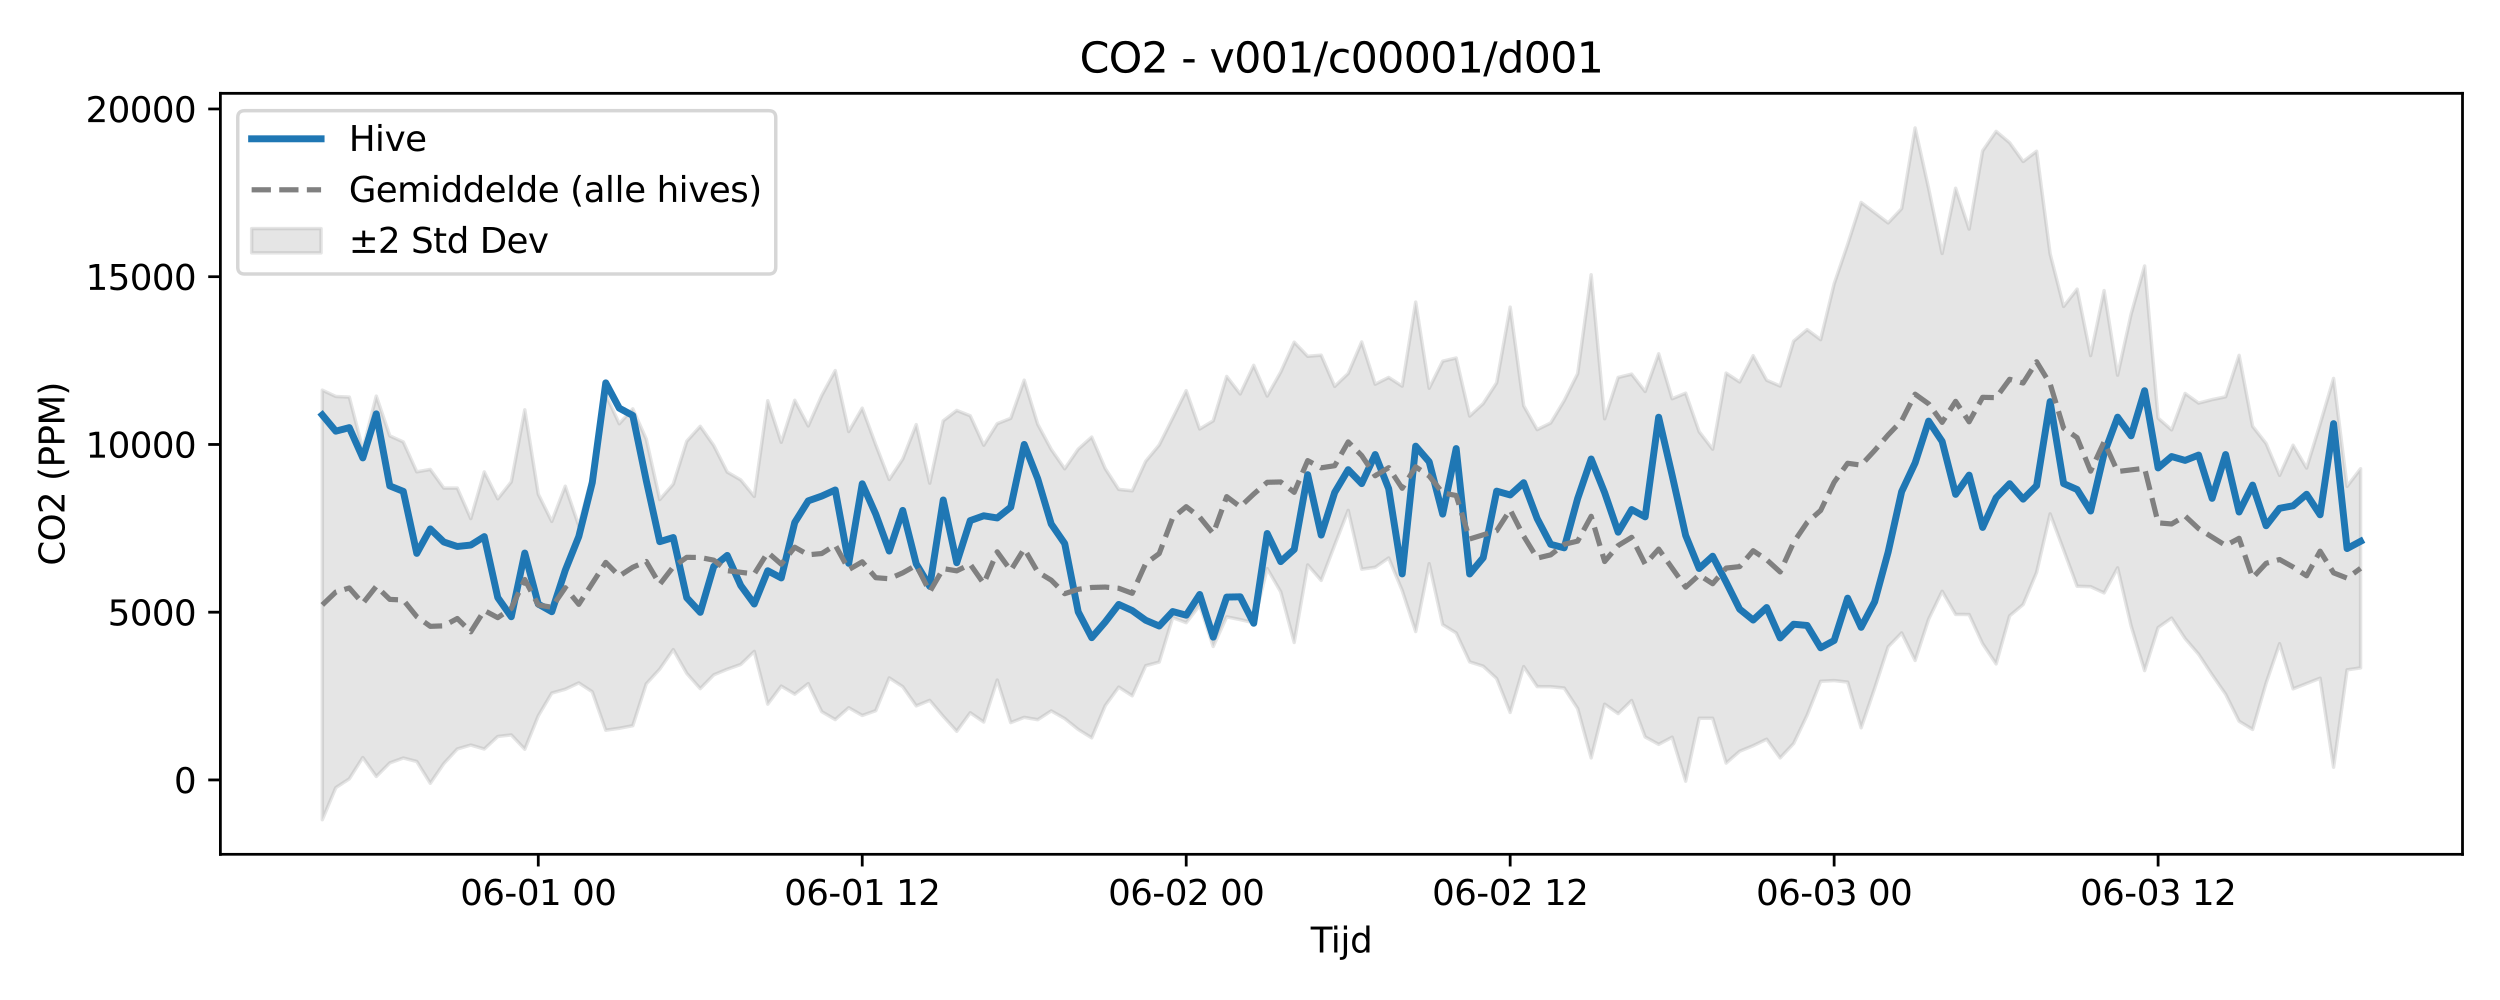 <?xml version="1.0" encoding="utf-8" standalone="no"?>
<!DOCTYPE svg PUBLIC "-//W3C//DTD SVG 1.1//EN"
  "http://www.w3.org/Graphics/SVG/1.1/DTD/svg11.dtd">
<svg xmlns:xlink="http://www.w3.org/1999/xlink" width="720pt" height="288pt" viewBox="0 0 720 288" xmlns="http://www.w3.org/2000/svg" version="1.1">
 <defs>
  <style type="text/css">*{stroke-linejoin: round; stroke-linecap: butt}</style>
 </defs>
 <g id="figure_1">
  <g id="patch_1">
   <path d="M 0 288 
L 720 288 
L 720 0 
L 0 0 
z
" style="fill: #ffffff"/>
  </g>
  <g id="axes_1">
   <g id="patch_2">
    <path d="M 63.47 246.04 
L 709.2 246.04 
L 709.2 26.88 
L 63.47 26.88 
z
" style="fill: #ffffff"/>
   </g>
   <g id="FillBetweenPolyCollection_1">
    <defs>
     <path id="mf0f793c927" d="M 92.821 -175.637 
L 92.821 -51.922 
L 96.709 -61.153 
L 100.597 -63.695 
L 104.484 -69.832 
L 108.372 -64.368 
L 112.259 -68.278 
L 116.147 -69.692 
L 120.035 -68.686 
L 123.922 -62.414 
L 127.81 -68.077 
L 131.697 -72.293 
L 135.585 -73.426 
L 139.473 -72.279 
L 143.36 -75.896 
L 147.248 -76.347 
L 151.135 -72.223 
L 155.023 -81.824 
L 158.911 -88.404 
L 162.798 -89.49 
L 166.686 -91.318 
L 170.573 -88.768 
L 174.461 -77.7 
L 178.349 -78.257 
L 182.236 -79.001 
L 186.124 -91.063 
L 190.011 -95.305 
L 193.899 -100.911 
L 197.787 -94.06 
L 201.674 -89.667 
L 205.562 -93.64 
L 209.449 -95.259 
L 213.337 -96.63 
L 217.224 -100.393 
L 221.112 -85.209 
L 225 -90.402 
L 228.887 -88.081 
L 232.775 -91.11 
L 236.662 -83.049 
L 240.55 -80.761 
L 244.438 -84.173 
L 248.325 -81.947 
L 252.213 -83.325 
L 256.1 -92.762 
L 259.988 -90.23 
L 263.876 -84.711 
L 267.763 -86.301 
L 271.651 -81.681 
L 275.538 -77.389 
L 279.426 -82.718 
L 283.314 -80.049 
L 287.201 -92.145 
L 291.089 -79.889 
L 294.976 -81.402 
L 298.864 -80.725 
L 302.752 -83.258 
L 306.639 -81.054 
L 310.527 -77.916 
L 314.414 -75.499 
L 318.302 -84.771 
L 322.19 -90.108 
L 326.077 -87.606 
L 329.965 -96.277 
L 333.852 -97.319 
L 337.74 -110.144 
L 341.628 -108.655 
L 345.515 -113.68 
L 349.403 -101.809 
L 353.29 -110.345 
L 357.178 -109.556 
L 361.066 -108.635 
L 364.953 -124.253 
L 368.841 -117.562 
L 372.728 -102.963 
L 376.616 -125.303 
L 380.504 -120.838 
L 384.391 -131.033 
L 388.279 -141.014 
L 392.166 -124.077 
L 396.054 -124.615 
L 399.942 -127.312 
L 403.829 -117.952 
L 407.717 -106.115 
L 411.604 -125.661 
L 415.492 -108.106 
L 419.38 -105.704 
L 423.267 -97.377 
L 427.155 -96.147 
L 431.042 -92.559 
L 434.93 -82.805 
L 438.818 -96.017 
L 442.705 -90.255 
L 446.593 -90.231 
L 450.48 -89.849 
L 454.368 -83.931 
L 458.256 -69.721 
L 462.143 -85.186 
L 466.031 -82.482 
L 469.918 -86.257 
L 473.806 -75.765 
L 477.694 -73.622 
L 481.581 -75.686 
L 485.469 -63.01 
L 489.356 -81.148 
L 493.244 -81.137 
L 497.132 -68.235 
L 501.019 -71.634 
L 504.907 -73.231 
L 508.794 -75.112 
L 512.682 -69.729 
L 516.57 -73.874 
L 520.457 -82.034 
L 524.345 -91.794 
L 528.232 -91.998 
L 532.12 -91.558 
L 536.008 -78.39 
L 539.895 -89.756 
L 543.783 -101.703 
L 547.67 -105.723 
L 551.558 -97.786 
L 555.446 -109.672 
L 559.333 -117.712 
L 563.221 -111.038 
L 567.108 -111.017 
L 570.996 -102.607 
L 574.883 -96.791 
L 578.771 -110.634 
L 582.659 -113.897 
L 586.546 -123.163 
L 590.434 -140.009 
L 594.321 -129.635 
L 598.209 -119.159 
L 602.097 -119.038 
L 605.984 -117.238 
L 609.872 -124.456 
L 613.759 -107.765 
L 617.647 -94.87 
L 621.535 -107.255 
L 625.422 -109.996 
L 629.31 -104.094 
L 633.197 -99.583 
L 637.085 -93.673 
L 640.973 -88.08 
L 644.86 -80.283 
L 648.748 -77.917 
L 652.635 -91.25 
L 656.523 -102.621 
L 660.411 -89.613 
L 664.298 -91.145 
L 668.186 -92.675 
L 672.073 -67.035 
L 675.961 -95.08 
L 679.849 -95.649 
L 679.849 -153.004 
L 679.849 -153.004 
L 675.961 -147.924 
L 672.073 -179.017 
L 668.186 -165.851 
L 664.298 -153.199 
L 660.411 -159.779 
L 656.523 -151.101 
L 652.635 -160.283 
L 648.748 -165.226 
L 644.86 -185.658 
L 640.973 -173.725 
L 637.085 -172.913 
L 633.197 -171.914 
L 629.31 -174.689 
L 625.422 -164.196 
L 621.535 -167.593 
L 617.647 -211.409 
L 613.759 -197.518 
L 609.872 -179.948 
L 605.984 -204.319 
L 602.097 -185.586 
L 598.209 -204.733 
L 594.321 -199.742 
L 590.434 -214.893 
L 586.546 -244.45 
L 582.659 -241.479 
L 578.771 -246.897 
L 574.883 -250.165 
L 570.996 -244.541 
L 567.108 -222.019 
L 563.221 -233.784 
L 559.333 -215.002 
L 555.446 -233.714 
L 551.558 -251.158 
L 547.67 -227.906 
L 543.783 -223.795 
L 539.895 -226.761 
L 536.008 -229.694 
L 532.12 -217.596 
L 528.232 -206.239 
L 524.345 -190.18 
L 520.457 -193.066 
L 516.57 -189.765 
L 512.682 -176.826 
L 508.794 -178.499 
L 504.907 -185.567 
L 501.019 -177.989 
L 497.132 -180.552 
L 493.244 -158.632 
L 489.356 -163.682 
L 485.469 -174.77 
L 481.581 -173.165 
L 477.694 -186.112 
L 473.806 -175.25 
L 469.918 -180.25 
L 466.031 -179.293 
L 462.143 -167.384 
L 458.256 -208.883 
L 454.368 -180.389 
L 450.48 -172.609 
L 446.593 -166.176 
L 442.705 -164.271 
L 438.818 -171.155 
L 434.93 -199.555 
L 431.042 -177.766 
L 427.155 -171.768 
L 423.267 -168.173 
L 419.38 -184.899 
L 415.492 -183.975 
L 411.604 -176.177 
L 407.717 -201.001 
L 403.829 -176.799 
L 399.942 -179.3 
L 396.054 -177.354 
L 392.166 -189.519 
L 388.279 -180.445 
L 384.391 -176.717 
L 380.504 -185.706 
L 376.616 -185.387 
L 372.728 -189.454 
L 368.841 -180.833 
L 364.953 -173.944 
L 361.066 -182.789 
L 357.178 -174.545 
L 353.29 -179.588 
L 349.403 -166.804 
L 345.515 -164.451 
L 341.628 -175.493 
L 337.74 -167.615 
L 333.852 -159.842 
L 329.965 -155.163 
L 326.077 -146.651 
L 322.19 -147.057 
L 318.302 -153.071 
L 314.414 -162.128 
L 310.527 -158.647 
L 306.639 -152.994 
L 302.752 -158.575 
L 298.864 -165.822 
L 294.976 -178.515 
L 291.089 -167.526 
L 287.201 -165.988 
L 283.314 -159.778 
L 279.426 -168.26 
L 275.538 -169.799 
L 271.651 -166.805 
L 267.763 -148.852 
L 263.876 -165.708 
L 259.988 -155.797 
L 256.1 -149.891 
L 252.213 -159.924 
L 248.325 -170.455 
L 244.438 -163.718 
L 240.55 -181.274 
L 236.662 -174.116 
L 232.775 -165.334 
L 228.887 -172.723 
L 225 -160.624 
L 221.112 -172.605 
L 217.224 -145.024 
L 213.337 -149.785 
L 209.449 -152.039 
L 205.562 -159.699 
L 201.674 -165.226 
L 197.787 -160.923 
L 193.899 -148.579 
L 190.011 -144.115 
L 186.124 -161.523 
L 182.236 -170.251 
L 178.349 -165.962 
L 174.461 -174.357 
L 170.573 -151.119 
L 166.686 -136.584 
L 162.798 -147.974 
L 158.911 -137.825 
L 155.023 -145.687 
L 151.135 -169.979 
L 147.248 -149.226 
L 143.36 -144.334 
L 139.473 -152.089 
L 135.585 -138.641 
L 131.697 -147.441 
L 127.81 -147.444 
L 123.922 -152.815 
L 120.035 -152.111 
L 116.147 -160.718 
L 112.259 -162.473 
L 108.372 -173.923 
L 104.484 -158.615 
L 100.597 -173.636 
L 96.709 -173.823 
L 92.821 -175.637 
z
" style="stroke: #808080; stroke-opacity: 0.2"/>
    </defs>
    <g clip-path="url(#p781a172bcb)">
     <use xlink:href="#mf0f793c927" x="0" y="288" style="fill: #808080; fill-opacity: 0.2; stroke: #808080; stroke-opacity: 0.2"/>
    </g>
   </g>
   <g id="matplotlib.axis_1">
    <g id="xtick_1">
     <g id="line2d_1">
      <defs>
       <path id="m189589df7c" d="M 0 0 
L 0 3.5 
" style="stroke: #000000; stroke-width: 0.8"/>
      </defs>
      <g>
       <use xlink:href="#m189589df7c" x="155.023" y="246.04" style="stroke: #000000; stroke-width: 0.8"/>
      </g>
     </g>
     <g id="text_1">
      <!-- 06-01 00 -->
      <g transform="translate(132.542 260.638) scale(0.1 -0.1)">
       <defs>
        <path id="DejaVuSans-30" d="M 2034 4250 
Q 1547 4250 1301 3770 
Q 1056 3291 1056 2328 
Q 1056 1369 1301 889 
Q 1547 409 2034 409 
Q 2525 409 2770 889 
Q 3016 1369 3016 2328 
Q 3016 3291 2770 3770 
Q 2525 4250 2034 4250 
z
M 2034 4750 
Q 2819 4750 3233 4129 
Q 3647 3509 3647 2328 
Q 3647 1150 3233 529 
Q 2819 -91 2034 -91 
Q 1250 -91 836 529 
Q 422 1150 422 2328 
Q 422 3509 836 4129 
Q 1250 4750 2034 4750 
z
" transform="scale(0.016)"/>
        <path id="DejaVuSans-36" d="M 2113 2584 
Q 1688 2584 1439 2293 
Q 1191 2003 1191 1497 
Q 1191 994 1439 701 
Q 1688 409 2113 409 
Q 2538 409 2786 701 
Q 3034 994 3034 1497 
Q 3034 2003 2786 2293 
Q 2538 2584 2113 2584 
z
M 3366 4563 
L 3366 3988 
Q 3128 4100 2886 4159 
Q 2644 4219 2406 4219 
Q 1781 4219 1451 3797 
Q 1122 3375 1075 2522 
Q 1259 2794 1537 2939 
Q 1816 3084 2150 3084 
Q 2853 3084 3261 2657 
Q 3669 2231 3669 1497 
Q 3669 778 3244 343 
Q 2819 -91 2113 -91 
Q 1303 -91 875 529 
Q 447 1150 447 2328 
Q 447 3434 972 4092 
Q 1497 4750 2381 4750 
Q 2619 4750 2861 4703 
Q 3103 4656 3366 4563 
z
" transform="scale(0.016)"/>
        <path id="DejaVuSans-2d" d="M 313 2009 
L 1997 2009 
L 1997 1497 
L 313 1497 
L 313 2009 
z
" transform="scale(0.016)"/>
        <path id="DejaVuSans-31" d="M 794 531 
L 1825 531 
L 1825 4091 
L 703 3866 
L 703 4441 
L 1819 4666 
L 2450 4666 
L 2450 531 
L 3481 531 
L 3481 0 
L 794 0 
L 794 531 
z
" transform="scale(0.016)"/>
        <path id="DejaVuSans-20" transform="scale(0.016)"/>
       </defs>
       <use xlink:href="#DejaVuSans-30"/>
       <use xlink:href="#DejaVuSans-36" transform="translate(63.623 0)"/>
       <use xlink:href="#DejaVuSans-2d" transform="translate(127.246 0)"/>
       <use xlink:href="#DejaVuSans-30" transform="translate(163.33 0)"/>
       <use xlink:href="#DejaVuSans-31" transform="translate(226.953 0)"/>
       <use xlink:href="#DejaVuSans-20" transform="translate(290.576 0)"/>
       <use xlink:href="#DejaVuSans-30" transform="translate(322.363 0)"/>
       <use xlink:href="#DejaVuSans-30" transform="translate(385.986 0)"/>
      </g>
     </g>
    </g>
    <g id="xtick_2">
     <g id="line2d_2">
      <g>
       <use xlink:href="#m189589df7c" x="248.325" y="246.04" style="stroke: #000000; stroke-width: 0.8"/>
      </g>
     </g>
     <g id="text_2">
      <!-- 06-01 12 -->
      <g transform="translate(225.845 260.638) scale(0.1 -0.1)">
       <defs>
        <path id="DejaVuSans-32" d="M 1228 531 
L 3431 531 
L 3431 0 
L 469 0 
L 469 531 
Q 828 903 1448 1529 
Q 2069 2156 2228 2338 
Q 2531 2678 2651 2914 
Q 2772 3150 2772 3378 
Q 2772 3750 2511 3984 
Q 2250 4219 1831 4219 
Q 1534 4219 1204 4116 
Q 875 4013 500 3803 
L 500 4441 
Q 881 4594 1212 4672 
Q 1544 4750 1819 4750 
Q 2544 4750 2975 4387 
Q 3406 4025 3406 3419 
Q 3406 3131 3298 2873 
Q 3191 2616 2906 2266 
Q 2828 2175 2409 1742 
Q 1991 1309 1228 531 
z
" transform="scale(0.016)"/>
       </defs>
       <use xlink:href="#DejaVuSans-30"/>
       <use xlink:href="#DejaVuSans-36" transform="translate(63.623 0)"/>
       <use xlink:href="#DejaVuSans-2d" transform="translate(127.246 0)"/>
       <use xlink:href="#DejaVuSans-30" transform="translate(163.33 0)"/>
       <use xlink:href="#DejaVuSans-31" transform="translate(226.953 0)"/>
       <use xlink:href="#DejaVuSans-20" transform="translate(290.576 0)"/>
       <use xlink:href="#DejaVuSans-31" transform="translate(322.363 0)"/>
       <use xlink:href="#DejaVuSans-32" transform="translate(385.986 0)"/>
      </g>
     </g>
    </g>
    <g id="xtick_3">
     <g id="line2d_3">
      <g>
       <use xlink:href="#m189589df7c" x="341.628" y="246.04" style="stroke: #000000; stroke-width: 0.8"/>
      </g>
     </g>
     <g id="text_3">
      <!-- 06-02 00 -->
      <g transform="translate(319.147 260.638) scale(0.1 -0.1)">
       <use xlink:href="#DejaVuSans-30"/>
       <use xlink:href="#DejaVuSans-36" transform="translate(63.623 0)"/>
       <use xlink:href="#DejaVuSans-2d" transform="translate(127.246 0)"/>
       <use xlink:href="#DejaVuSans-30" transform="translate(163.33 0)"/>
       <use xlink:href="#DejaVuSans-32" transform="translate(226.953 0)"/>
       <use xlink:href="#DejaVuSans-20" transform="translate(290.576 0)"/>
       <use xlink:href="#DejaVuSans-30" transform="translate(322.363 0)"/>
       <use xlink:href="#DejaVuSans-30" transform="translate(385.986 0)"/>
      </g>
     </g>
    </g>
    <g id="xtick_4">
     <g id="line2d_4">
      <g>
       <use xlink:href="#m189589df7c" x="434.93" y="246.04" style="stroke: #000000; stroke-width: 0.8"/>
      </g>
     </g>
     <g id="text_4">
      <!-- 06-02 12 -->
      <g transform="translate(412.45 260.638) scale(0.1 -0.1)">
       <use xlink:href="#DejaVuSans-30"/>
       <use xlink:href="#DejaVuSans-36" transform="translate(63.623 0)"/>
       <use xlink:href="#DejaVuSans-2d" transform="translate(127.246 0)"/>
       <use xlink:href="#DejaVuSans-30" transform="translate(163.33 0)"/>
       <use xlink:href="#DejaVuSans-32" transform="translate(226.953 0)"/>
       <use xlink:href="#DejaVuSans-20" transform="translate(290.576 0)"/>
       <use xlink:href="#DejaVuSans-31" transform="translate(322.363 0)"/>
       <use xlink:href="#DejaVuSans-32" transform="translate(385.986 0)"/>
      </g>
     </g>
    </g>
    <g id="xtick_5">
     <g id="line2d_5">
      <g>
       <use xlink:href="#m189589df7c" x="528.232" y="246.04" style="stroke: #000000; stroke-width: 0.8"/>
      </g>
     </g>
     <g id="text_5">
      <!-- 06-03 00 -->
      <g transform="translate(505.752 260.638) scale(0.1 -0.1)">
       <defs>
        <path id="DejaVuSans-33" d="M 2597 2516 
Q 3050 2419 3304 2112 
Q 3559 1806 3559 1356 
Q 3559 666 3084 287 
Q 2609 -91 1734 -91 
Q 1441 -91 1130 -33 
Q 819 25 488 141 
L 488 750 
Q 750 597 1062 519 
Q 1375 441 1716 441 
Q 2309 441 2620 675 
Q 2931 909 2931 1356 
Q 2931 1769 2642 2001 
Q 2353 2234 1838 2234 
L 1294 2234 
L 1294 2753 
L 1863 2753 
Q 2328 2753 2575 2939 
Q 2822 3125 2822 3475 
Q 2822 3834 2567 4026 
Q 2313 4219 1838 4219 
Q 1578 4219 1281 4162 
Q 984 4106 628 3988 
L 628 4550 
Q 988 4650 1302 4700 
Q 1616 4750 1894 4750 
Q 2613 4750 3031 4423 
Q 3450 4097 3450 3541 
Q 3450 3153 3228 2886 
Q 3006 2619 2597 2516 
z
" transform="scale(0.016)"/>
       </defs>
       <use xlink:href="#DejaVuSans-30"/>
       <use xlink:href="#DejaVuSans-36" transform="translate(63.623 0)"/>
       <use xlink:href="#DejaVuSans-2d" transform="translate(127.246 0)"/>
       <use xlink:href="#DejaVuSans-30" transform="translate(163.33 0)"/>
       <use xlink:href="#DejaVuSans-33" transform="translate(226.953 0)"/>
       <use xlink:href="#DejaVuSans-20" transform="translate(290.576 0)"/>
       <use xlink:href="#DejaVuSans-30" transform="translate(322.363 0)"/>
       <use xlink:href="#DejaVuSans-30" transform="translate(385.986 0)"/>
      </g>
     </g>
    </g>
    <g id="xtick_6">
     <g id="line2d_6">
      <g>
       <use xlink:href="#m189589df7c" x="621.535" y="246.04" style="stroke: #000000; stroke-width: 0.8"/>
      </g>
     </g>
     <g id="text_6">
      <!-- 06-03 12 -->
      <g transform="translate(599.054 260.638) scale(0.1 -0.1)">
       <use xlink:href="#DejaVuSans-30"/>
       <use xlink:href="#DejaVuSans-36" transform="translate(63.623 0)"/>
       <use xlink:href="#DejaVuSans-2d" transform="translate(127.246 0)"/>
       <use xlink:href="#DejaVuSans-30" transform="translate(163.33 0)"/>
       <use xlink:href="#DejaVuSans-33" transform="translate(226.953 0)"/>
       <use xlink:href="#DejaVuSans-20" transform="translate(290.576 0)"/>
       <use xlink:href="#DejaVuSans-31" transform="translate(322.363 0)"/>
       <use xlink:href="#DejaVuSans-32" transform="translate(385.986 0)"/>
      </g>
     </g>
    </g>
    <g id="text_7">
     <!-- Tijd -->
     <g transform="translate(377.485 274.317) scale(0.1 -0.1)">
      <defs>
       <path id="DejaVuSans-54" d="M -19 4666 
L 3928 4666 
L 3928 4134 
L 2272 4134 
L 2272 0 
L 1638 0 
L 1638 4134 
L -19 4134 
L -19 4666 
z
" transform="scale(0.016)"/>
       <path id="DejaVuSans-69" d="M 603 3500 
L 1178 3500 
L 1178 0 
L 603 0 
L 603 3500 
z
M 603 4863 
L 1178 4863 
L 1178 4134 
L 603 4134 
L 603 4863 
z
" transform="scale(0.016)"/>
       <path id="DejaVuSans-6a" d="M 603 3500 
L 1178 3500 
L 1178 -63 
Q 1178 -731 923 -1031 
Q 669 -1331 103 -1331 
L -116 -1331 
L -116 -844 
L 38 -844 
Q 366 -844 484 -692 
Q 603 -541 603 -63 
L 603 3500 
z
M 603 4863 
L 1178 4863 
L 1178 4134 
L 603 4134 
L 603 4863 
z
" transform="scale(0.016)"/>
       <path id="DejaVuSans-64" d="M 2906 2969 
L 2906 4863 
L 3481 4863 
L 3481 0 
L 2906 0 
L 2906 525 
Q 2725 213 2448 61 
Q 2172 -91 1784 -91 
Q 1150 -91 751 415 
Q 353 922 353 1747 
Q 353 2572 751 3078 
Q 1150 3584 1784 3584 
Q 2172 3584 2448 3432 
Q 2725 3281 2906 2969 
z
M 947 1747 
Q 947 1113 1208 752 
Q 1469 391 1925 391 
Q 2381 391 2643 752 
Q 2906 1113 2906 1747 
Q 2906 2381 2643 2742 
Q 2381 3103 1925 3103 
Q 1469 3103 1208 2742 
Q 947 2381 947 1747 
z
" transform="scale(0.016)"/>
      </defs>
      <use xlink:href="#DejaVuSans-54"/>
      <use xlink:href="#DejaVuSans-69" transform="translate(57.959 0)"/>
      <use xlink:href="#DejaVuSans-6a" transform="translate(85.742 0)"/>
      <use xlink:href="#DejaVuSans-64" transform="translate(113.525 0)"/>
     </g>
    </g>
   </g>
   <g id="matplotlib.axis_2">
    <g id="ytick_1">
     <g id="line2d_7">
      <defs>
       <path id="ma49fa22e98" d="M 0 0 
L -3.5 0 
" style="stroke: #000000; stroke-width: 0.8"/>
      </defs>
      <g>
       <use xlink:href="#ma49fa22e98" x="63.47" y="224.616" style="stroke: #000000; stroke-width: 0.8"/>
      </g>
     </g>
     <g id="text_8">
      <!-- 0 -->
      <g transform="translate(50.108 228.415) scale(0.1 -0.1)">
       <use xlink:href="#DejaVuSans-30"/>
      </g>
     </g>
    </g>
    <g id="ytick_2">
     <g id="line2d_8">
      <g>
       <use xlink:href="#ma49fa22e98" x="63.47" y="176.308" style="stroke: #000000; stroke-width: 0.8"/>
      </g>
     </g>
     <g id="text_9">
      <!-- 5000 -->
      <g transform="translate(31.02 180.107) scale(0.1 -0.1)">
       <defs>
        <path id="DejaVuSans-35" d="M 691 4666 
L 3169 4666 
L 3169 4134 
L 1269 4134 
L 1269 2991 
Q 1406 3038 1543 3061 
Q 1681 3084 1819 3084 
Q 2600 3084 3056 2656 
Q 3513 2228 3513 1497 
Q 3513 744 3044 326 
Q 2575 -91 1722 -91 
Q 1428 -91 1123 -41 
Q 819 9 494 109 
L 494 744 
Q 775 591 1075 516 
Q 1375 441 1709 441 
Q 2250 441 2565 725 
Q 2881 1009 2881 1497 
Q 2881 1984 2565 2268 
Q 2250 2553 1709 2553 
Q 1456 2553 1204 2497 
Q 953 2441 691 2322 
L 691 4666 
z
" transform="scale(0.016)"/>
       </defs>
       <use xlink:href="#DejaVuSans-35"/>
       <use xlink:href="#DejaVuSans-30" transform="translate(63.623 0)"/>
       <use xlink:href="#DejaVuSans-30" transform="translate(127.246 0)"/>
       <use xlink:href="#DejaVuSans-30" transform="translate(190.869 0)"/>
      </g>
     </g>
    </g>
    <g id="ytick_3">
     <g id="line2d_9">
      <g>
       <use xlink:href="#ma49fa22e98" x="63.47" y="128" style="stroke: #000000; stroke-width: 0.8"/>
      </g>
     </g>
     <g id="text_10">
      <!-- 10000 -->
      <g transform="translate(24.657 131.799) scale(0.1 -0.1)">
       <use xlink:href="#DejaVuSans-31"/>
       <use xlink:href="#DejaVuSans-30" transform="translate(63.623 0)"/>
       <use xlink:href="#DejaVuSans-30" transform="translate(127.246 0)"/>
       <use xlink:href="#DejaVuSans-30" transform="translate(190.869 0)"/>
       <use xlink:href="#DejaVuSans-30" transform="translate(254.492 0)"/>
      </g>
     </g>
    </g>
    <g id="ytick_4">
     <g id="line2d_10">
      <g>
       <use xlink:href="#ma49fa22e98" x="63.47" y="79.692" style="stroke: #000000; stroke-width: 0.8"/>
      </g>
     </g>
     <g id="text_11">
      <!-- 15000 -->
      <g transform="translate(24.657 83.491) scale(0.1 -0.1)">
       <use xlink:href="#DejaVuSans-31"/>
       <use xlink:href="#DejaVuSans-35" transform="translate(63.623 0)"/>
       <use xlink:href="#DejaVuSans-30" transform="translate(127.246 0)"/>
       <use xlink:href="#DejaVuSans-30" transform="translate(190.869 0)"/>
       <use xlink:href="#DejaVuSans-30" transform="translate(254.492 0)"/>
      </g>
     </g>
    </g>
    <g id="ytick_5">
     <g id="line2d_11">
      <g>
       <use xlink:href="#ma49fa22e98" x="63.47" y="31.384" style="stroke: #000000; stroke-width: 0.8"/>
      </g>
     </g>
     <g id="text_12">
      <!-- 20000 -->
      <g transform="translate(24.657 35.183) scale(0.1 -0.1)">
       <use xlink:href="#DejaVuSans-32"/>
       <use xlink:href="#DejaVuSans-30" transform="translate(63.623 0)"/>
       <use xlink:href="#DejaVuSans-30" transform="translate(127.246 0)"/>
       <use xlink:href="#DejaVuSans-30" transform="translate(190.869 0)"/>
       <use xlink:href="#DejaVuSans-30" transform="translate(254.492 0)"/>
      </g>
     </g>
    </g>
    <g id="text_13">
     <!-- CO2 (PPM) -->
     <g transform="translate(18.578 162.903) rotate(-90) scale(0.1 -0.1)">
      <defs>
       <path id="DejaVuSans-43" d="M 4122 4306 
L 4122 3641 
Q 3803 3938 3442 4084 
Q 3081 4231 2675 4231 
Q 1875 4231 1450 3742 
Q 1025 3253 1025 2328 
Q 1025 1406 1450 917 
Q 1875 428 2675 428 
Q 3081 428 3442 575 
Q 3803 722 4122 1019 
L 4122 359 
Q 3791 134 3420 21 
Q 3050 -91 2638 -91 
Q 1578 -91 968 557 
Q 359 1206 359 2328 
Q 359 3453 968 4101 
Q 1578 4750 2638 4750 
Q 3056 4750 3426 4639 
Q 3797 4528 4122 4306 
z
" transform="scale(0.016)"/>
       <path id="DejaVuSans-4f" d="M 2522 4238 
Q 1834 4238 1429 3725 
Q 1025 3213 1025 2328 
Q 1025 1447 1429 934 
Q 1834 422 2522 422 
Q 3209 422 3611 934 
Q 4013 1447 4013 2328 
Q 4013 3213 3611 3725 
Q 3209 4238 2522 4238 
z
M 2522 4750 
Q 3503 4750 4090 4092 
Q 4678 3434 4678 2328 
Q 4678 1225 4090 567 
Q 3503 -91 2522 -91 
Q 1538 -91 948 565 
Q 359 1222 359 2328 
Q 359 3434 948 4092 
Q 1538 4750 2522 4750 
z
" transform="scale(0.016)"/>
       <path id="DejaVuSans-28" d="M 1984 4856 
Q 1566 4138 1362 3434 
Q 1159 2731 1159 2009 
Q 1159 1288 1364 580 
Q 1569 -128 1984 -844 
L 1484 -844 
Q 1016 -109 783 600 
Q 550 1309 550 2009 
Q 550 2706 781 3412 
Q 1013 4119 1484 4856 
L 1984 4856 
z
" transform="scale(0.016)"/>
       <path id="DejaVuSans-50" d="M 1259 4147 
L 1259 2394 
L 2053 2394 
Q 2494 2394 2734 2622 
Q 2975 2850 2975 3272 
Q 2975 3691 2734 3919 
Q 2494 4147 2053 4147 
L 1259 4147 
z
M 628 4666 
L 2053 4666 
Q 2838 4666 3239 4311 
Q 3641 3956 3641 3272 
Q 3641 2581 3239 2228 
Q 2838 1875 2053 1875 
L 1259 1875 
L 1259 0 
L 628 0 
L 628 4666 
z
" transform="scale(0.016)"/>
       <path id="DejaVuSans-4d" d="M 628 4666 
L 1569 4666 
L 2759 1491 
L 3956 4666 
L 4897 4666 
L 4897 0 
L 4281 0 
L 4281 4097 
L 3078 897 
L 2444 897 
L 1241 4097 
L 1241 0 
L 628 0 
L 628 4666 
z
" transform="scale(0.016)"/>
       <path id="DejaVuSans-29" d="M 513 4856 
L 1013 4856 
Q 1481 4119 1714 3412 
Q 1947 2706 1947 2009 
Q 1947 1309 1714 600 
Q 1481 -109 1013 -844 
L 513 -844 
Q 928 -128 1133 580 
Q 1338 1288 1338 2009 
Q 1338 2731 1133 3434 
Q 928 4138 513 4856 
z
" transform="scale(0.016)"/>
      </defs>
      <use xlink:href="#DejaVuSans-43"/>
      <use xlink:href="#DejaVuSans-4f" transform="translate(69.824 0)"/>
      <use xlink:href="#DejaVuSans-32" transform="translate(148.535 0)"/>
      <use xlink:href="#DejaVuSans-20" transform="translate(212.158 0)"/>
      <use xlink:href="#DejaVuSans-28" transform="translate(243.945 0)"/>
      <use xlink:href="#DejaVuSans-50" transform="translate(282.959 0)"/>
      <use xlink:href="#DejaVuSans-50" transform="translate(343.262 0)"/>
      <use xlink:href="#DejaVuSans-4d" transform="translate(403.564 0)"/>
      <use xlink:href="#DejaVuSans-29" transform="translate(489.844 0)"/>
     </g>
    </g>
   </g>
   <g id="line2d_12">
    <path d="M 92.821 119.507 
L 96.709 124.177 
L 100.597 123.156 
L 104.484 131.874 
L 108.372 119.193 
L 112.259 139.942 
L 116.147 141.513 
L 120.035 159.371 
L 123.922 152.331 
L 127.81 156.092 
L 131.697 157.39 
L 135.585 156.978 
L 139.473 154.543 
L 143.36 172.105 
L 147.248 177.622 
L 151.135 159.281 
L 155.023 173.966 
L 158.911 176.172 
L 162.798 164.247 
L 166.686 154.527 
L 170.573 139.001 
L 174.461 110.271 
L 178.349 117.546 
L 182.236 119.659 
L 186.124 138.415 
L 190.011 155.999 
L 193.899 154.811 
L 197.787 172.158 
L 201.674 176.35 
L 205.562 163.115 
L 209.449 159.964 
L 213.337 168.627 
L 217.224 173.95 
L 221.112 164.38 
L 225 166.446 
L 228.887 150.463 
L 232.775 144.246 
L 236.662 142.874 
L 240.55 141.117 
L 244.438 162.244 
L 248.325 139.333 
L 252.213 148.08 
L 256.1 158.701 
L 259.988 147.001 
L 263.876 162.385 
L 267.763 168.859 
L 271.651 143.999 
L 275.538 162.067 
L 279.426 149.934 
L 283.314 148.547 
L 287.201 149.168 
L 291.089 146.062 
L 294.976 128.005 
L 298.864 137.887 
L 302.752 150.911 
L 306.639 156.55 
L 310.527 176.218 
L 314.414 183.647 
L 318.302 179.142 
L 322.19 174.082 
L 326.077 175.838 
L 329.965 178.633 
L 333.852 180.295 
L 337.74 176.124 
L 341.628 177.18 
L 345.515 171.213 
L 349.403 183.499 
L 353.29 171.963 
L 357.178 171.879 
L 361.066 179.496 
L 364.953 153.651 
L 368.841 161.743 
L 372.728 158.236 
L 376.616 136.705 
L 380.504 154.105 
L 384.391 141.816 
L 388.279 135.272 
L 392.166 139.28 
L 396.054 130.908 
L 399.942 140.763 
L 403.829 165.284 
L 407.717 128.497 
L 411.604 132.995 
L 415.492 148.062 
L 419.38 129.188 
L 423.267 165.303 
L 427.155 160.632 
L 431.042 141.449 
L 434.93 142.547 
L 438.818 139.019 
L 442.705 149.345 
L 446.593 156.766 
L 450.48 157.777 
L 454.368 143.568 
L 458.256 132.198 
L 462.143 141.906 
L 466.031 153.27 
L 469.918 146.748 
L 473.806 148.859 
L 477.694 120.164 
L 481.581 136.898 
L 485.469 154.202 
L 489.356 163.722 
L 493.244 160.192 
L 497.132 167.657 
L 501.019 175.432 
L 504.907 178.572 
L 508.794 174.971 
L 512.682 183.718 
L 516.57 179.776 
L 520.457 180.134 
L 524.345 186.572 
L 528.232 184.462 
L 532.12 172.272 
L 536.008 180.668 
L 539.895 173.309 
L 543.783 159.01 
L 547.67 141.603 
L 551.558 133.314 
L 555.446 121.285 
L 559.333 127.124 
L 563.221 142.371 
L 567.108 136.84 
L 570.996 151.896 
L 574.883 143.349 
L 578.771 139.309 
L 582.659 143.753 
L 586.546 139.869 
L 590.434 115.668 
L 594.321 139.268 
L 598.209 140.982 
L 602.097 147.178 
L 605.984 130.621 
L 609.872 120.145 
L 613.759 125.517 
L 617.647 112.532 
L 621.535 134.763 
L 625.422 131.484 
L 629.31 132.594 
L 633.197 131.063 
L 637.085 143.526 
L 640.973 130.911 
L 644.86 147.458 
L 648.748 139.71 
L 652.635 151.407 
L 656.523 146.386 
L 660.411 145.668 
L 664.298 142.352 
L 668.186 148.255 
L 672.073 122.01 
L 675.961 157.983 
L 679.849 155.902 
L 679.849 155.902 
" clip-path="url(#p781a172bcb)" style="fill: none; stroke: #1f77b4; stroke-width: 2; stroke-linecap: square"/>
   </g>
   <g id="line2d_13">
    <path d="M 92.821 174.221 
L 96.709 170.512 
L 100.597 169.335 
L 104.484 173.777 
L 108.372 168.854 
L 112.259 172.624 
L 116.147 172.795 
L 120.035 177.601 
L 123.922 180.386 
L 127.81 180.24 
L 131.697 178.133 
L 135.585 181.967 
L 139.473 175.816 
L 143.36 177.885 
L 147.248 175.214 
L 151.135 166.899 
L 155.023 174.244 
L 158.911 174.885 
L 162.798 169.268 
L 166.686 174.049 
L 174.461 161.972 
L 178.349 165.89 
L 182.236 163.374 
L 186.124 161.707 
L 190.011 168.29 
L 193.899 163.255 
L 197.787 160.508 
L 201.674 160.553 
L 205.562 161.33 
L 209.449 164.351 
L 217.224 165.292 
L 221.112 159.093 
L 225 162.487 
L 228.887 157.598 
L 232.775 159.778 
L 236.662 159.418 
L 240.55 156.982 
L 244.438 164.055 
L 248.325 161.799 
L 252.213 166.375 
L 256.1 166.673 
L 259.988 164.986 
L 263.876 162.79 
L 267.763 170.424 
L 271.651 163.757 
L 275.538 164.406 
L 279.426 162.511 
L 283.314 168.086 
L 287.201 158.933 
L 291.089 164.293 
L 294.976 158.042 
L 298.864 164.726 
L 302.752 167.084 
L 306.639 170.976 
L 310.527 169.719 
L 314.414 169.186 
L 318.302 169.079 
L 322.19 169.418 
L 326.077 170.871 
L 329.965 162.28 
L 333.852 159.42 
L 337.74 149.12 
L 341.628 145.926 
L 345.515 148.935 
L 349.403 153.693 
L 353.29 143.033 
L 357.178 145.949 
L 361.066 142.288 
L 364.953 138.902 
L 368.841 138.803 
L 372.728 141.791 
L 376.616 132.655 
L 380.504 134.728 
L 384.391 134.125 
L 388.279 127.27 
L 392.166 131.202 
L 396.054 137.016 
L 399.942 134.694 
L 403.829 140.624 
L 407.717 134.442 
L 411.604 137.081 
L 415.492 141.96 
L 419.38 142.698 
L 423.267 155.225 
L 431.042 152.837 
L 434.93 146.82 
L 438.818 154.414 
L 442.705 160.737 
L 446.593 159.797 
L 450.48 156.771 
L 454.368 155.84 
L 458.256 148.698 
L 462.143 161.715 
L 466.031 157.113 
L 469.918 154.747 
L 473.806 162.493 
L 477.694 158.133 
L 485.469 169.11 
L 489.356 165.585 
L 493.244 168.116 
L 497.132 163.606 
L 501.019 163.188 
L 504.907 158.601 
L 508.794 161.195 
L 512.682 164.723 
L 516.57 156.18 
L 520.457 150.45 
L 524.345 147.013 
L 528.232 138.882 
L 532.12 133.423 
L 536.008 133.958 
L 539.895 129.742 
L 543.783 125.251 
L 547.67 121.186 
L 551.558 113.528 
L 555.446 116.307 
L 559.333 121.643 
L 563.221 115.589 
L 567.108 121.482 
L 570.996 114.426 
L 574.883 114.522 
L 578.771 109.234 
L 582.659 110.312 
L 586.546 104.193 
L 590.434 110.549 
L 594.321 123.312 
L 598.209 126.054 
L 602.097 135.688 
L 605.984 127.222 
L 609.872 135.798 
L 617.647 134.861 
L 621.535 150.576 
L 625.422 150.904 
L 629.31 148.609 
L 633.197 152.251 
L 640.973 157.097 
L 644.86 155.03 
L 648.748 166.429 
L 652.635 162.234 
L 656.523 161.139 
L 660.411 163.304 
L 664.298 165.828 
L 668.186 158.737 
L 672.073 164.974 
L 675.961 166.498 
L 679.849 163.674 
L 679.849 163.674 
" clip-path="url(#p781a172bcb)" style="fill: none; stroke-dasharray: 5.55,2.4; stroke-dashoffset: 0; stroke: #808080; stroke-width: 1.5"/>
   </g>
   <g id="patch_3">
    <path d="M 63.47 246.04 
L 63.47 26.88 
" style="fill: none; stroke: #000000; stroke-width: 0.8; stroke-linejoin: miter; stroke-linecap: square"/>
   </g>
   <g id="patch_4">
    <path d="M 709.2 246.04 
L 709.2 26.88 
" style="fill: none; stroke: #000000; stroke-width: 0.8; stroke-linejoin: miter; stroke-linecap: square"/>
   </g>
   <g id="patch_5">
    <path d="M 63.47 246.04 
L 709.2 246.04 
" style="fill: none; stroke: #000000; stroke-width: 0.8; stroke-linejoin: miter; stroke-linecap: square"/>
   </g>
   <g id="patch_6">
    <path d="M 63.47 26.88 
L 709.2 26.88 
" style="fill: none; stroke: #000000; stroke-width: 0.8; stroke-linejoin: miter; stroke-linecap: square"/>
   </g>
   <g id="text_14">
    <!-- CO2 - v001/c00001/d001 -->
    <g transform="translate(310.932 20.88) scale(0.12 -0.12)">
     <defs>
      <path id="DejaVuSans-76" d="M 191 3500 
L 800 3500 
L 1894 563 
L 2988 3500 
L 3597 3500 
L 2284 0 
L 1503 0 
L 191 3500 
z
" transform="scale(0.016)"/>
      <path id="DejaVuSans-2f" d="M 1625 4666 
L 2156 4666 
L 531 -594 
L 0 -594 
L 1625 4666 
z
" transform="scale(0.016)"/>
      <path id="DejaVuSans-63" d="M 3122 3366 
L 3122 2828 
Q 2878 2963 2633 3030 
Q 2388 3097 2138 3097 
Q 1578 3097 1268 2742 
Q 959 2388 959 1747 
Q 959 1106 1268 751 
Q 1578 397 2138 397 
Q 2388 397 2633 464 
Q 2878 531 3122 666 
L 3122 134 
Q 2881 22 2623 -34 
Q 2366 -91 2075 -91 
Q 1284 -91 818 406 
Q 353 903 353 1747 
Q 353 2603 823 3093 
Q 1294 3584 2113 3584 
Q 2378 3584 2631 3529 
Q 2884 3475 3122 3366 
z
" transform="scale(0.016)"/>
     </defs>
     <use xlink:href="#DejaVuSans-43"/>
     <use xlink:href="#DejaVuSans-4f" transform="translate(69.824 0)"/>
     <use xlink:href="#DejaVuSans-32" transform="translate(148.535 0)"/>
     <use xlink:href="#DejaVuSans-20" transform="translate(212.158 0)"/>
     <use xlink:href="#DejaVuSans-2d" transform="translate(243.945 0)"/>
     <use xlink:href="#DejaVuSans-20" transform="translate(280.029 0)"/>
     <use xlink:href="#DejaVuSans-76" transform="translate(311.816 0)"/>
     <use xlink:href="#DejaVuSans-30" transform="translate(370.996 0)"/>
     <use xlink:href="#DejaVuSans-30" transform="translate(434.619 0)"/>
     <use xlink:href="#DejaVuSans-31" transform="translate(498.242 0)"/>
     <use xlink:href="#DejaVuSans-2f" transform="translate(561.865 0)"/>
     <use xlink:href="#DejaVuSans-63" transform="translate(595.557 0)"/>
     <use xlink:href="#DejaVuSans-30" transform="translate(650.537 0)"/>
     <use xlink:href="#DejaVuSans-30" transform="translate(714.16 0)"/>
     <use xlink:href="#DejaVuSans-30" transform="translate(777.783 0)"/>
     <use xlink:href="#DejaVuSans-30" transform="translate(841.406 0)"/>
     <use xlink:href="#DejaVuSans-31" transform="translate(905.029 0)"/>
     <use xlink:href="#DejaVuSans-2f" transform="translate(968.652 0)"/>
     <use xlink:href="#DejaVuSans-64" transform="translate(1002.344 0)"/>
     <use xlink:href="#DejaVuSans-30" transform="translate(1065.82 0)"/>
     <use xlink:href="#DejaVuSans-30" transform="translate(1129.443 0)"/>
     <use xlink:href="#DejaVuSans-31" transform="translate(1193.066 0)"/>
    </g>
   </g>
   <g id="legend_1">
    <g id="patch_7">
     <path d="M 70.47 78.914 
L 221.414 78.914 
Q 223.414 78.914 223.414 76.914 
L 223.414 33.88 
Q 223.414 31.88 221.414 31.88 
L 70.47 31.88 
Q 68.47 31.88 68.47 33.88 
L 68.47 76.914 
Q 68.47 78.914 70.47 78.914 
z
" style="fill: #ffffff; opacity: 0.8; stroke: #cccccc; stroke-linejoin: miter"/>
    </g>
    <g id="line2d_14">
     <path d="M 72.47 39.978 
L 82.47 39.978 
L 92.47 39.978 
" style="fill: none; stroke: #1f77b4; stroke-width: 2; stroke-linecap: square"/>
    </g>
    <g id="text_15">
     <!-- Hive -->
     <g transform="translate(100.47 43.478) scale(0.1 -0.1)">
      <defs>
       <path id="DejaVuSans-48" d="M 628 4666 
L 1259 4666 
L 1259 2753 
L 3553 2753 
L 3553 4666 
L 4184 4666 
L 4184 0 
L 3553 0 
L 3553 2222 
L 1259 2222 
L 1259 0 
L 628 0 
L 628 4666 
z
" transform="scale(0.016)"/>
       <path id="DejaVuSans-65" d="M 3597 1894 
L 3597 1613 
L 953 1613 
Q 991 1019 1311 708 
Q 1631 397 2203 397 
Q 2534 397 2845 478 
Q 3156 559 3463 722 
L 3463 178 
Q 3153 47 2828 -22 
Q 2503 -91 2169 -91 
Q 1331 -91 842 396 
Q 353 884 353 1716 
Q 353 2575 817 3079 
Q 1281 3584 2069 3584 
Q 2775 3584 3186 3129 
Q 3597 2675 3597 1894 
z
M 3022 2063 
Q 3016 2534 2758 2815 
Q 2500 3097 2075 3097 
Q 1594 3097 1305 2825 
Q 1016 2553 972 2059 
L 3022 2063 
z
" transform="scale(0.016)"/>
      </defs>
      <use xlink:href="#DejaVuSans-48"/>
      <use xlink:href="#DejaVuSans-69" transform="translate(75.195 0)"/>
      <use xlink:href="#DejaVuSans-76" transform="translate(102.979 0)"/>
      <use xlink:href="#DejaVuSans-65" transform="translate(162.158 0)"/>
     </g>
    </g>
    <g id="line2d_15">
     <path d="M 72.47 54.657 
L 82.47 54.657 
L 92.47 54.657 
" style="fill: none; stroke-dasharray: 5.55,2.4; stroke-dashoffset: 0; stroke: #808080; stroke-width: 1.5"/>
    </g>
    <g id="text_16">
     <!-- Gemiddelde (alle hives) -->
     <g transform="translate(100.47 58.157) scale(0.1 -0.1)">
      <defs>
       <path id="DejaVuSans-47" d="M 3809 666 
L 3809 1919 
L 2778 1919 
L 2778 2438 
L 4434 2438 
L 4434 434 
Q 4069 175 3628 42 
Q 3188 -91 2688 -91 
Q 1594 -91 976 548 
Q 359 1188 359 2328 
Q 359 3472 976 4111 
Q 1594 4750 2688 4750 
Q 3144 4750 3555 4637 
Q 3966 4525 4313 4306 
L 4313 3634 
Q 3963 3931 3569 4081 
Q 3175 4231 2741 4231 
Q 1884 4231 1454 3753 
Q 1025 3275 1025 2328 
Q 1025 1384 1454 906 
Q 1884 428 2741 428 
Q 3075 428 3337 486 
Q 3600 544 3809 666 
z
" transform="scale(0.016)"/>
       <path id="DejaVuSans-6d" d="M 3328 2828 
Q 3544 3216 3844 3400 
Q 4144 3584 4550 3584 
Q 5097 3584 5394 3201 
Q 5691 2819 5691 2113 
L 5691 0 
L 5113 0 
L 5113 2094 
Q 5113 2597 4934 2840 
Q 4756 3084 4391 3084 
Q 3944 3084 3684 2787 
Q 3425 2491 3425 1978 
L 3425 0 
L 2847 0 
L 2847 2094 
Q 2847 2600 2669 2842 
Q 2491 3084 2119 3084 
Q 1678 3084 1418 2786 
Q 1159 2488 1159 1978 
L 1159 0 
L 581 0 
L 581 3500 
L 1159 3500 
L 1159 2956 
Q 1356 3278 1631 3431 
Q 1906 3584 2284 3584 
Q 2666 3584 2933 3390 
Q 3200 3197 3328 2828 
z
" transform="scale(0.016)"/>
       <path id="DejaVuSans-6c" d="M 603 4863 
L 1178 4863 
L 1178 0 
L 603 0 
L 603 4863 
z
" transform="scale(0.016)"/>
       <path id="DejaVuSans-61" d="M 2194 1759 
Q 1497 1759 1228 1600 
Q 959 1441 959 1056 
Q 959 750 1161 570 
Q 1363 391 1709 391 
Q 2188 391 2477 730 
Q 2766 1069 2766 1631 
L 2766 1759 
L 2194 1759 
z
M 3341 1997 
L 3341 0 
L 2766 0 
L 2766 531 
Q 2569 213 2275 61 
Q 1981 -91 1556 -91 
Q 1019 -91 701 211 
Q 384 513 384 1019 
Q 384 1609 779 1909 
Q 1175 2209 1959 2209 
L 2766 2209 
L 2766 2266 
Q 2766 2663 2505 2880 
Q 2244 3097 1772 3097 
Q 1472 3097 1187 3025 
Q 903 2953 641 2809 
L 641 3341 
Q 956 3463 1253 3523 
Q 1550 3584 1831 3584 
Q 2591 3584 2966 3190 
Q 3341 2797 3341 1997 
z
" transform="scale(0.016)"/>
       <path id="DejaVuSans-68" d="M 3513 2113 
L 3513 0 
L 2938 0 
L 2938 2094 
Q 2938 2591 2744 2837 
Q 2550 3084 2163 3084 
Q 1697 3084 1428 2787 
Q 1159 2491 1159 1978 
L 1159 0 
L 581 0 
L 581 4863 
L 1159 4863 
L 1159 2956 
Q 1366 3272 1645 3428 
Q 1925 3584 2291 3584 
Q 2894 3584 3203 3211 
Q 3513 2838 3513 2113 
z
" transform="scale(0.016)"/>
       <path id="DejaVuSans-73" d="M 2834 3397 
L 2834 2853 
Q 2591 2978 2328 3040 
Q 2066 3103 1784 3103 
Q 1356 3103 1142 2972 
Q 928 2841 928 2578 
Q 928 2378 1081 2264 
Q 1234 2150 1697 2047 
L 1894 2003 
Q 2506 1872 2764 1633 
Q 3022 1394 3022 966 
Q 3022 478 2636 193 
Q 2250 -91 1575 -91 
Q 1294 -91 989 -36 
Q 684 19 347 128 
L 347 722 
Q 666 556 975 473 
Q 1284 391 1588 391 
Q 1994 391 2212 530 
Q 2431 669 2431 922 
Q 2431 1156 2273 1281 
Q 2116 1406 1581 1522 
L 1381 1569 
Q 847 1681 609 1914 
Q 372 2147 372 2553 
Q 372 3047 722 3315 
Q 1072 3584 1716 3584 
Q 2034 3584 2315 3537 
Q 2597 3491 2834 3397 
z
" transform="scale(0.016)"/>
      </defs>
      <use xlink:href="#DejaVuSans-47"/>
      <use xlink:href="#DejaVuSans-65" transform="translate(77.49 0)"/>
      <use xlink:href="#DejaVuSans-6d" transform="translate(139.014 0)"/>
      <use xlink:href="#DejaVuSans-69" transform="translate(236.426 0)"/>
      <use xlink:href="#DejaVuSans-64" transform="translate(264.209 0)"/>
      <use xlink:href="#DejaVuSans-64" transform="translate(327.686 0)"/>
      <use xlink:href="#DejaVuSans-65" transform="translate(391.162 0)"/>
      <use xlink:href="#DejaVuSans-6c" transform="translate(452.686 0)"/>
      <use xlink:href="#DejaVuSans-64" transform="translate(480.469 0)"/>
      <use xlink:href="#DejaVuSans-65" transform="translate(543.945 0)"/>
      <use xlink:href="#DejaVuSans-20" transform="translate(605.469 0)"/>
      <use xlink:href="#DejaVuSans-28" transform="translate(637.256 0)"/>
      <use xlink:href="#DejaVuSans-61" transform="translate(676.27 0)"/>
      <use xlink:href="#DejaVuSans-6c" transform="translate(737.549 0)"/>
      <use xlink:href="#DejaVuSans-6c" transform="translate(765.332 0)"/>
      <use xlink:href="#DejaVuSans-65" transform="translate(793.115 0)"/>
      <use xlink:href="#DejaVuSans-20" transform="translate(854.639 0)"/>
      <use xlink:href="#DejaVuSans-68" transform="translate(886.426 0)"/>
      <use xlink:href="#DejaVuSans-69" transform="translate(949.805 0)"/>
      <use xlink:href="#DejaVuSans-76" transform="translate(977.588 0)"/>
      <use xlink:href="#DejaVuSans-65" transform="translate(1036.768 0)"/>
      <use xlink:href="#DejaVuSans-73" transform="translate(1098.291 0)"/>
      <use xlink:href="#DejaVuSans-29" transform="translate(1150.391 0)"/>
     </g>
    </g>
    <g id="patch_8">
     <path d="M 72.47 72.835 
L 92.47 72.835 
L 92.47 65.835 
L 72.47 65.835 
z
" style="fill: #808080; fill-opacity: 0.2; stroke: #808080; stroke-opacity: 0.2; stroke-linejoin: miter"/>
    </g>
    <g id="text_17">
     <!-- ±2 Std Dev -->
     <g transform="translate(100.47 72.835) scale(0.1 -0.1)">
      <defs>
       <path id="DejaVuSans-b1" d="M 2944 4013 
L 2944 2803 
L 4684 2803 
L 4684 2272 
L 2944 2272 
L 2944 1063 
L 2419 1063 
L 2419 2272 
L 678 2272 
L 678 2803 
L 2419 2803 
L 2419 4013 
L 2944 4013 
z
M 678 531 
L 4684 531 
L 4684 0 
L 678 0 
L 678 531 
z
" transform="scale(0.016)"/>
       <path id="DejaVuSans-53" d="M 3425 4513 
L 3425 3897 
Q 3066 4069 2747 4153 
Q 2428 4238 2131 4238 
Q 1616 4238 1336 4038 
Q 1056 3838 1056 3469 
Q 1056 3159 1242 3001 
Q 1428 2844 1947 2747 
L 2328 2669 
Q 3034 2534 3370 2195 
Q 3706 1856 3706 1288 
Q 3706 609 3251 259 
Q 2797 -91 1919 -91 
Q 1588 -91 1214 -16 
Q 841 59 441 206 
L 441 856 
Q 825 641 1194 531 
Q 1563 422 1919 422 
Q 2459 422 2753 634 
Q 3047 847 3047 1241 
Q 3047 1584 2836 1778 
Q 2625 1972 2144 2069 
L 1759 2144 
Q 1053 2284 737 2584 
Q 422 2884 422 3419 
Q 422 4038 858 4394 
Q 1294 4750 2059 4750 
Q 2388 4750 2728 4690 
Q 3069 4631 3425 4513 
z
" transform="scale(0.016)"/>
       <path id="DejaVuSans-74" d="M 1172 4494 
L 1172 3500 
L 2356 3500 
L 2356 3053 
L 1172 3053 
L 1172 1153 
Q 1172 725 1289 603 
Q 1406 481 1766 481 
L 2356 481 
L 2356 0 
L 1766 0 
Q 1100 0 847 248 
Q 594 497 594 1153 
L 594 3053 
L 172 3053 
L 172 3500 
L 594 3500 
L 594 4494 
L 1172 4494 
z
" transform="scale(0.016)"/>
       <path id="DejaVuSans-44" d="M 1259 4147 
L 1259 519 
L 2022 519 
Q 2988 519 3436 956 
Q 3884 1394 3884 2338 
Q 3884 3275 3436 3711 
Q 2988 4147 2022 4147 
L 1259 4147 
z
M 628 4666 
L 1925 4666 
Q 3281 4666 3915 4102 
Q 4550 3538 4550 2338 
Q 4550 1131 3912 565 
Q 3275 0 1925 0 
L 628 0 
L 628 4666 
z
" transform="scale(0.016)"/>
      </defs>
      <use xlink:href="#DejaVuSans-b1"/>
      <use xlink:href="#DejaVuSans-32" transform="translate(83.789 0)"/>
      <use xlink:href="#DejaVuSans-20" transform="translate(147.412 0)"/>
      <use xlink:href="#DejaVuSans-53" transform="translate(179.199 0)"/>
      <use xlink:href="#DejaVuSans-74" transform="translate(242.676 0)"/>
      <use xlink:href="#DejaVuSans-64" transform="translate(281.885 0)"/>
      <use xlink:href="#DejaVuSans-20" transform="translate(345.361 0)"/>
      <use xlink:href="#DejaVuSans-44" transform="translate(377.148 0)"/>
      <use xlink:href="#DejaVuSans-65" transform="translate(454.15 0)"/>
      <use xlink:href="#DejaVuSans-76" transform="translate(515.674 0)"/>
     </g>
    </g>
   </g>
  </g>
 </g>
 <defs>
  <clipPath id="p781a172bcb">
   <rect x="63.47" y="26.88" width="645.73" height="219.16"/>
  </clipPath>
 </defs>
</svg>
